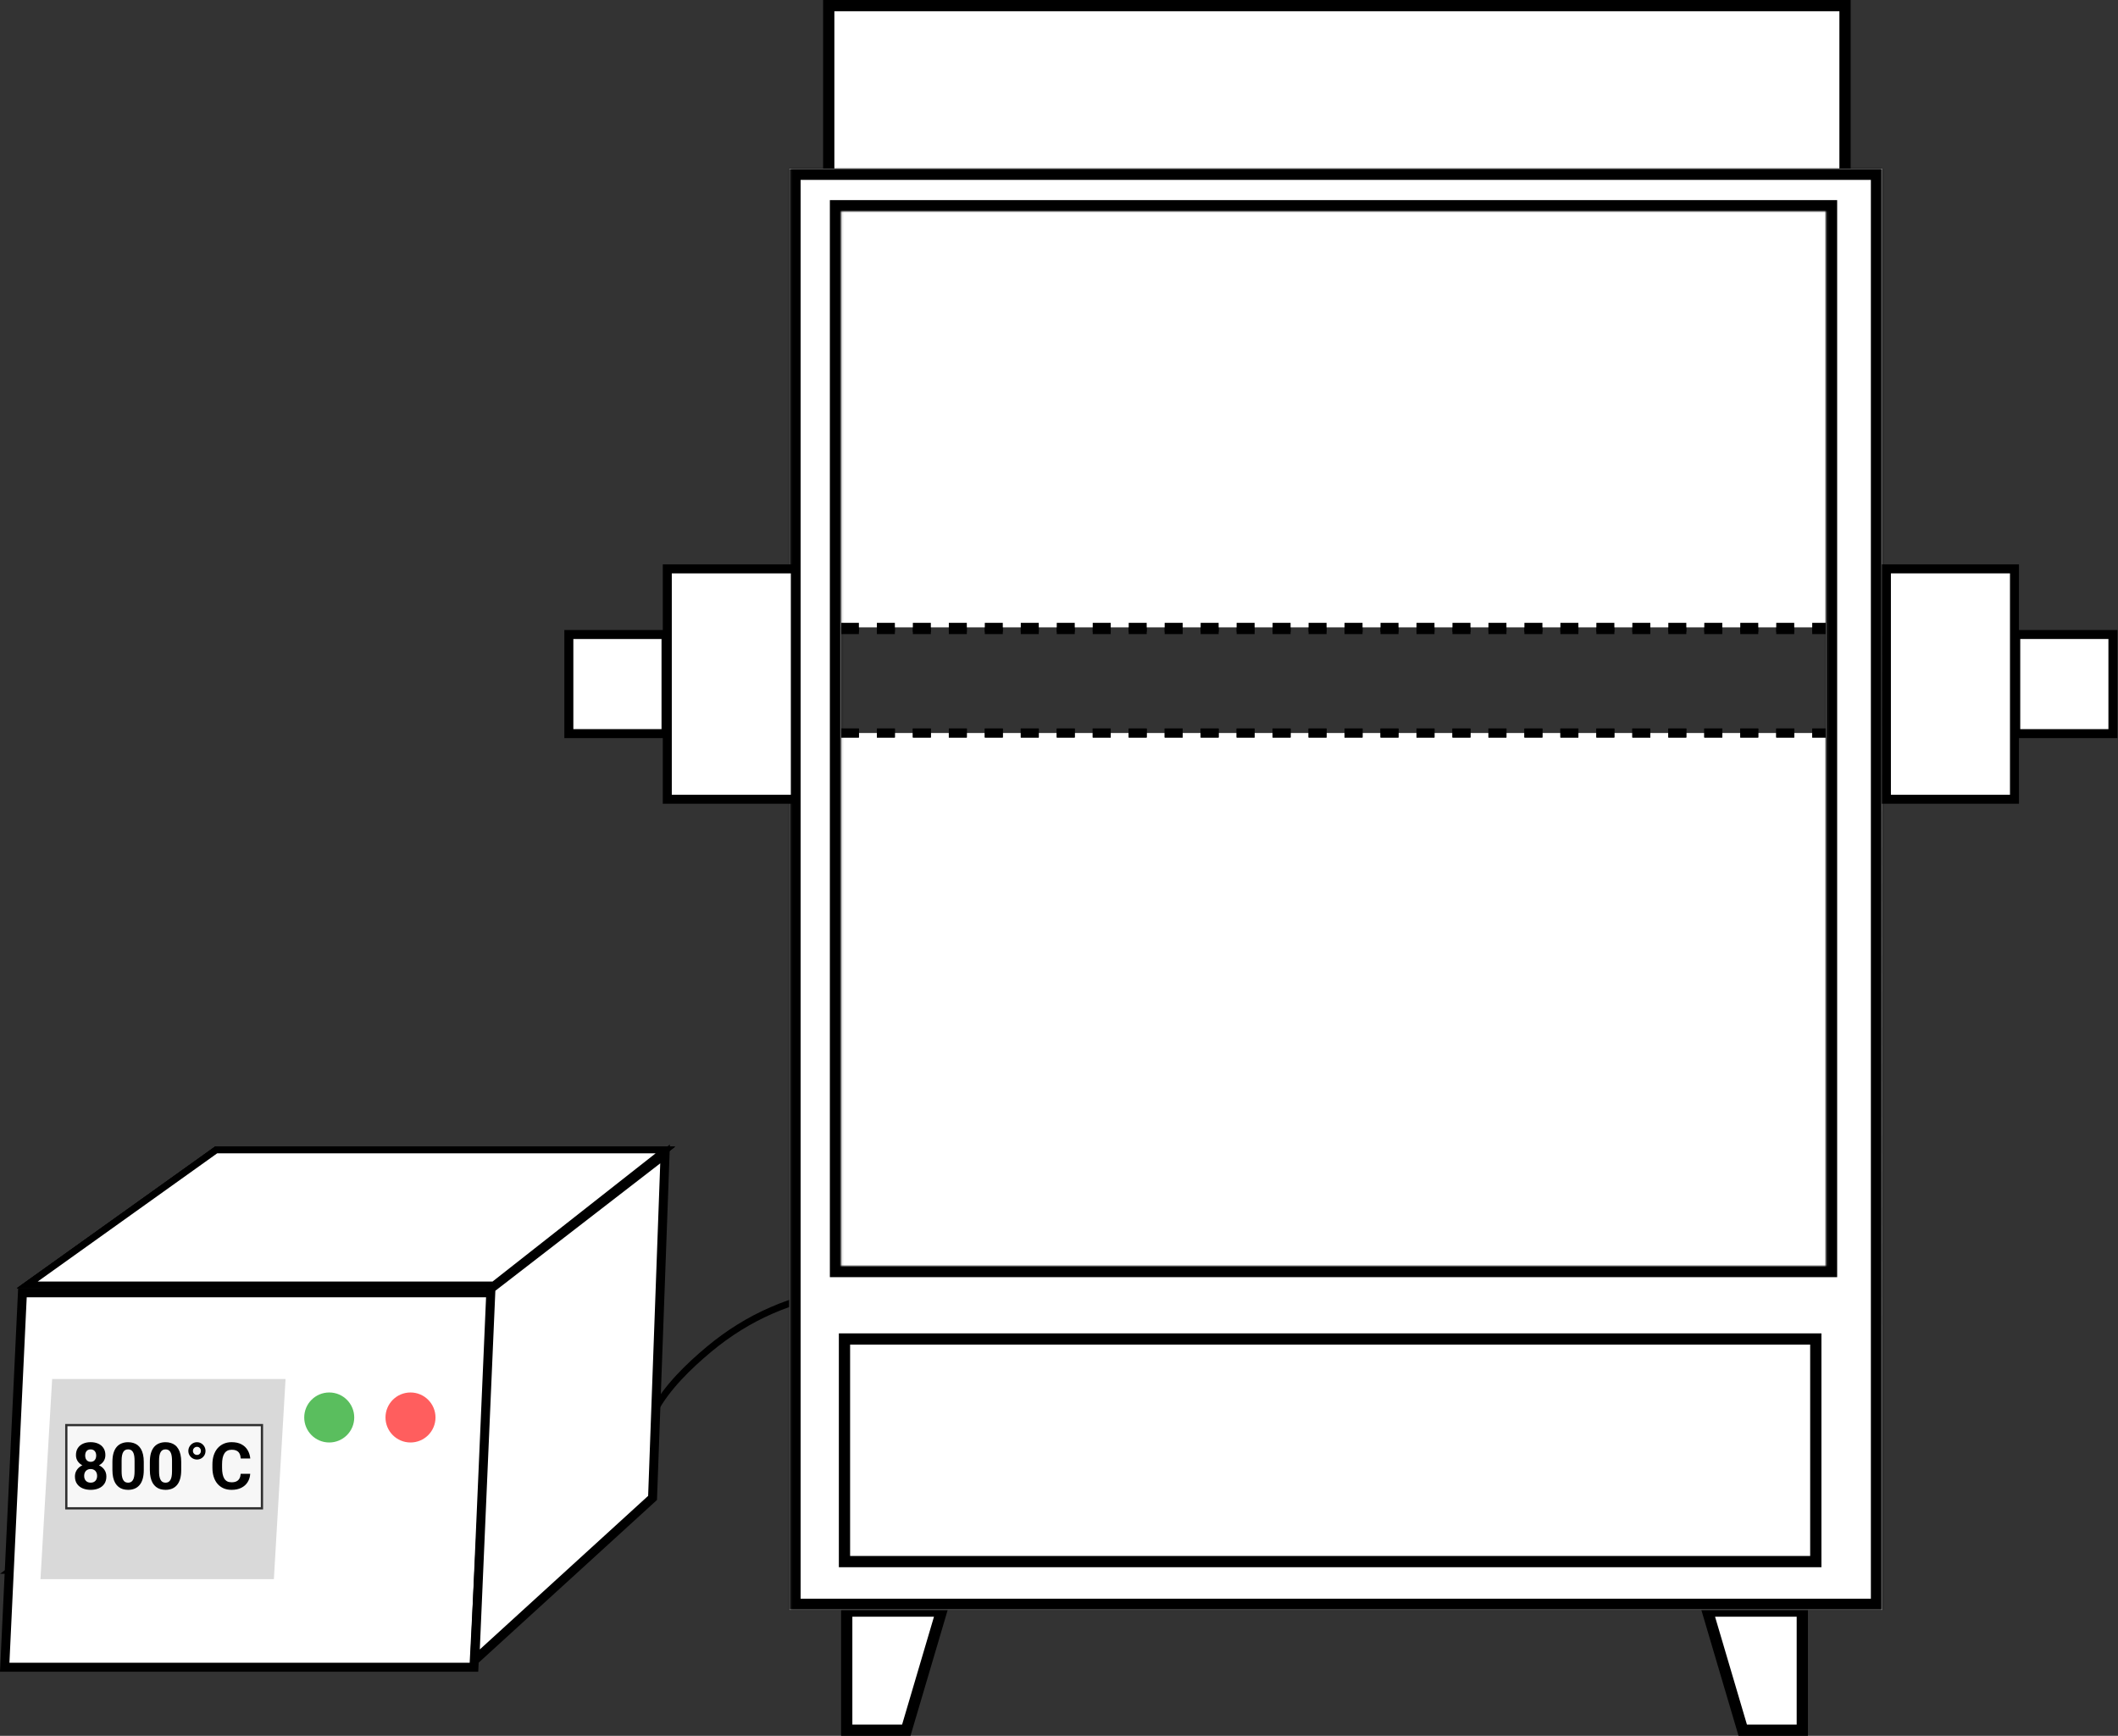 <svg width="942" height="772" viewBox="0 0 942 772" fill="none" xmlns="http://www.w3.org/2000/svg">
<rect x="0" y="0" width="942" height="772" fill="#333333" stroke="none"/>
<rect x="358" y="326" width="477" height="261" fill="white" stroke="black" stroke-width="4" stroke-dasharray="8 8"/>
<rect x="358" y="280" width="477" height="46" stroke="black" stroke-width="4" stroke-dasharray="8 8"/>
<rect x="358" y="77" width="463" height="202" fill="white" stroke="black" stroke-width="4" stroke-dasharray="8 8"/>
<path d="M291.091 627.303C296.592 616.98 306.414 607.52 315.214 600.168C332.76 585.509 352.362 577.185 374.901 573.962" stroke="black" stroke-width="3" stroke-linecap="round"/>
<path d="M4.68 698.412L88.7 638.393H288.521L251.848 667.223L212.174 698.412H4.68Z" fill="#D9D9D9" stroke="black" stroke-width="3"/>
<path d="M2.097 741.47L9.975 574.946H219.39L210.795 741.47H2.097Z" fill="white" stroke="black" stroke-width="4"/>
<path d="M211.191 738.287L218.356 573.034L295.799 513.192L290.232 666.179L211.191 738.287Z" fill="white" stroke="black" stroke-width="4"/>
<path d="M12.095 571.446L96.114 511.427H295.935L259.262 540.257L219.589 571.446H12.095Z" fill="white" stroke="black" stroke-width="3"/>
<path d="M23.191 613.303H127L121.81 702.303H18L23.191 613.303Z" fill="#D9D9D9"/>
<circle cx="182.572" cy="630.405" r="11.121" fill="#FF5E5E"/>
<circle cx="146.428" cy="630.405" r="11.121" fill="#5ABE5E"/>
<path d="M12.094 571.447L96.114 511.428H295.935L259.262 540.258L219.588 571.447H12.094Z" fill="white" stroke="black" stroke-width="3"/>
<path d="M12.094 571.447L96.114 511.428H295.935L259.262 540.258L219.588 571.447H12.094Z" fill="white" stroke="black" stroke-width="3"/>
<rect opacity="0.8" x="29.5" y="633.803" width="87" height="37" fill="white" stroke="black"/>
<path d="M47.307 656.653C47.307 657.946 47.005 659.036 46.401 659.924C45.797 660.802 44.966 661.467 43.909 661.92C42.861 662.364 41.671 662.586 40.34 662.586C39.009 662.586 37.815 662.364 36.758 661.92C35.7 661.467 34.865 660.802 34.252 659.924C33.638 659.036 33.331 657.946 33.331 656.653C33.331 655.784 33.506 655.001 33.855 654.302C34.204 653.594 34.69 652.99 35.313 652.49C35.946 651.98 36.687 651.593 37.537 651.329C38.386 651.055 39.311 650.918 40.312 650.918C41.653 650.918 42.851 651.154 43.909 651.626C44.966 652.098 45.797 652.764 46.401 653.623C47.005 654.482 47.307 655.492 47.307 656.653ZM43.201 656.384C43.201 655.751 43.078 655.208 42.833 654.755C42.596 654.293 42.261 653.939 41.827 653.693C41.393 653.448 40.888 653.325 40.312 653.325C39.736 653.325 39.231 653.448 38.797 653.693C38.363 653.939 38.023 654.293 37.777 654.755C37.541 655.208 37.423 655.751 37.423 656.384C37.423 657.007 37.541 657.545 37.777 657.998C38.023 658.451 38.363 658.8 38.797 659.046C39.241 659.282 39.755 659.4 40.34 659.4C40.926 659.4 41.431 659.282 41.855 659.046C42.29 658.8 42.62 658.451 42.847 657.998C43.083 657.545 43.201 657.007 43.201 656.384ZM46.868 647.151C46.868 648.199 46.59 649.129 46.033 649.941C45.476 650.743 44.702 651.371 43.71 651.824C42.729 652.277 41.605 652.504 40.34 652.504C39.066 652.504 37.933 652.277 36.942 651.824C35.951 651.371 35.177 650.743 34.62 649.941C34.063 649.129 33.784 648.199 33.784 647.151C33.784 645.905 34.063 644.857 34.62 644.008C35.186 643.149 35.96 642.497 36.942 642.054C37.933 641.61 39.056 641.388 40.312 641.388C41.586 641.388 42.715 641.61 43.696 642.054C44.688 642.497 45.462 643.149 46.019 644.008C46.585 644.857 46.868 645.905 46.868 647.151ZM42.79 647.335C42.79 646.778 42.691 646.297 42.493 645.891C42.294 645.476 42.011 645.155 41.643 644.928C41.284 644.702 40.841 644.588 40.312 644.588C39.802 644.588 39.363 644.697 38.995 644.914C38.636 645.131 38.358 645.447 38.16 645.863C37.971 646.269 37.877 646.76 37.877 647.335C37.877 647.892 37.971 648.383 38.16 648.808C38.358 649.223 38.641 649.549 39.009 649.785C39.377 650.021 39.821 650.139 40.34 650.139C40.859 650.139 41.298 650.021 41.657 649.785C42.025 649.549 42.304 649.223 42.493 648.808C42.691 648.383 42.79 647.892 42.79 647.335ZM63.945 650.182V653.75C63.945 655.298 63.78 656.634 63.45 657.757C63.119 658.871 62.643 659.787 62.02 660.504C61.406 661.212 60.674 661.736 59.825 662.076C58.975 662.416 58.031 662.586 56.993 662.586C56.162 662.586 55.388 662.482 54.67 662.274C53.953 662.057 53.306 661.722 52.73 661.269C52.164 660.816 51.673 660.245 51.258 659.556C50.852 658.857 50.54 658.026 50.323 657.063C50.106 656.101 49.998 654.996 49.998 653.75V650.182C49.998 648.633 50.163 647.307 50.493 646.203C50.833 645.089 51.31 644.178 51.923 643.47C52.546 642.762 53.283 642.243 54.132 641.912C54.982 641.572 55.926 641.402 56.964 641.402C57.795 641.402 58.565 641.511 59.273 641.728C59.99 641.936 60.637 642.261 61.212 642.705C61.788 643.149 62.279 643.72 62.685 644.418C63.091 645.108 63.403 645.934 63.62 646.896C63.837 647.85 63.945 648.945 63.945 650.182ZM59.853 654.288V649.629C59.853 648.884 59.81 648.232 59.726 647.675C59.65 647.118 59.532 646.646 59.372 646.259C59.211 645.863 59.013 645.542 58.777 645.296C58.541 645.051 58.272 644.872 57.97 644.758C57.668 644.645 57.333 644.588 56.964 644.588C56.502 644.588 56.091 644.678 55.732 644.857C55.383 645.037 55.086 645.325 54.84 645.721C54.595 646.108 54.406 646.627 54.274 647.279C54.151 647.921 54.09 648.704 54.09 649.629V654.288C54.09 655.034 54.128 655.69 54.203 656.256C54.288 656.823 54.411 657.309 54.571 657.715C54.741 658.111 54.94 658.437 55.166 658.692C55.402 658.937 55.671 659.117 55.973 659.23C56.285 659.343 56.624 659.4 56.993 659.4C57.446 659.4 57.847 659.31 58.196 659.131C58.555 658.942 58.857 658.649 59.102 658.253C59.357 657.847 59.546 657.318 59.669 656.667C59.792 656.016 59.853 655.223 59.853 654.288ZM80.598 650.182V653.75C80.598 655.298 80.433 656.634 80.102 657.757C79.772 658.871 79.295 659.787 78.672 660.504C78.058 661.212 77.327 661.736 76.477 662.076C75.627 662.416 74.683 662.586 73.645 662.586C72.814 662.586 72.04 662.482 71.323 662.274C70.605 662.057 69.959 661.722 69.383 661.269C68.816 660.816 68.326 660.245 67.91 659.556C67.504 658.857 67.193 658.026 66.976 657.063C66.758 656.101 66.65 654.996 66.65 653.75V650.182C66.65 648.633 66.815 647.307 67.145 646.203C67.485 645.089 67.962 644.178 68.576 643.47C69.199 642.762 69.935 642.243 70.785 641.912C71.634 641.572 72.578 641.402 73.617 641.402C74.447 641.402 75.217 641.511 75.925 641.728C76.642 641.936 77.289 642.261 77.865 642.705C78.441 643.149 78.931 643.72 79.337 644.418C79.743 645.108 80.055 645.934 80.272 646.896C80.489 647.85 80.598 648.945 80.598 650.182ZM76.505 654.288V649.629C76.505 648.884 76.463 648.232 76.378 647.675C76.302 647.118 76.184 646.646 76.024 646.259C75.863 645.863 75.665 645.542 75.429 645.296C75.193 645.051 74.924 644.872 74.622 644.758C74.32 644.645 73.985 644.588 73.617 644.588C73.154 644.588 72.743 644.678 72.385 644.857C72.035 645.037 71.738 645.325 71.493 645.721C71.247 646.108 71.058 646.627 70.926 647.279C70.803 647.921 70.742 648.704 70.742 649.629V654.288C70.742 655.034 70.78 655.69 70.856 656.256C70.94 656.823 71.063 657.309 71.224 657.715C71.394 658.111 71.592 658.437 71.818 658.692C72.054 658.937 72.323 659.117 72.626 659.23C72.937 659.343 73.277 659.4 73.645 659.4C74.098 659.4 74.499 659.31 74.849 659.131C75.207 658.942 75.509 658.649 75.755 658.253C76.01 657.847 76.199 657.318 76.321 656.667C76.444 656.016 76.505 655.223 76.505 654.288ZM83.769 645.282C83.769 644.574 83.944 643.928 84.293 643.342C84.643 642.748 85.11 642.276 85.695 641.926C86.281 641.577 86.922 641.402 87.621 641.402C88.31 641.402 88.943 641.577 89.519 641.926C90.094 642.276 90.552 642.748 90.892 643.342C91.232 643.928 91.402 644.574 91.402 645.282C91.402 645.99 91.232 646.637 90.892 647.222C90.552 647.798 90.094 648.256 89.519 648.596C88.943 648.936 88.31 649.105 87.621 649.105C86.922 649.105 86.281 648.936 85.695 648.596C85.11 648.256 84.643 647.798 84.293 647.222C83.944 646.637 83.769 645.99 83.769 645.282ZM85.809 645.282C85.809 645.792 85.988 646.217 86.347 646.557C86.705 646.896 87.13 647.066 87.621 647.066C88.112 647.066 88.523 646.896 88.853 646.557C89.183 646.217 89.349 645.792 89.349 645.282C89.349 644.763 89.183 644.329 88.853 643.979C88.523 643.63 88.112 643.456 87.621 643.456C87.13 643.456 86.705 643.63 86.347 643.979C85.988 644.329 85.809 644.763 85.809 645.282ZM107.049 655.463H111.283C111.198 656.851 110.815 658.083 110.136 659.159C109.465 660.235 108.526 661.076 107.318 661.68C106.119 662.284 104.675 662.586 102.985 662.586C101.663 662.586 100.479 662.359 99.431 661.906C98.383 661.444 97.486 660.783 96.74 659.924C96.004 659.065 95.442 658.026 95.055 656.809C94.668 655.591 94.475 654.227 94.475 652.716V651.286C94.475 649.776 94.673 648.412 95.069 647.194C95.475 645.967 96.051 644.924 96.797 644.064C97.552 643.205 98.454 642.545 99.501 642.082C100.549 641.619 101.72 641.388 103.013 641.388C104.731 641.388 106.18 641.7 107.36 642.323C108.55 642.946 109.47 643.805 110.122 644.9C110.782 645.995 111.179 647.241 111.311 648.638H107.063C107.016 647.807 106.851 647.104 106.567 646.528C106.284 645.943 105.855 645.504 105.279 645.211C104.712 644.909 103.957 644.758 103.013 644.758C102.305 644.758 101.687 644.89 101.158 645.155C100.63 645.419 100.186 645.82 99.827 646.358C99.468 646.896 99.199 647.576 99.02 648.397C98.85 649.209 98.765 650.163 98.765 651.258V652.716C98.765 653.783 98.845 654.722 99.006 655.534C99.166 656.337 99.412 657.016 99.742 657.573C100.082 658.121 100.516 658.536 101.045 658.819C101.583 659.093 102.23 659.23 102.985 659.23C103.872 659.23 104.604 659.088 105.18 658.805C105.756 658.522 106.194 658.102 106.497 657.545C106.808 656.988 106.992 656.294 107.049 655.463Z" fill="black"/>
<path d="M376.591 769.5V716.5H418.745L403.08 769.5H376.591Z" fill="white" stroke="black" stroke-width="5"/>
<path d="M801.591 769.5V716.5H759.437L775.102 769.5H801.591Z" fill="white" stroke="black" stroke-width="5"/>
<rect x="368.591" y="2.5" width="452" height="75" fill="white" stroke="black" stroke-width="5"/>
<mask id="path-19-inside-1_718_314" fill="white">
<path fill-rule="evenodd" clip-rule="evenodd" d="M837.091 75H351.091V716H837.091V75ZM812.091 94H374.091V563H812.091V94Z"/>
</mask>
<path fill-rule="evenodd" clip-rule="evenodd" d="M837.091 75H351.091V716H837.091V75ZM812.091 94H374.091V563H812.091V94Z" fill="white"/>
<path d="M351.091 75V70H346.091V75H351.091ZM837.091 75H842.091V70H837.091V75ZM351.091 716H346.091V721H351.091V716ZM837.091 716V721H842.091V716H837.091ZM374.091 94V89H369.091V94H374.091ZM812.091 94H817.091V89H812.091V94ZM374.091 563H369.091V568H374.091V563ZM812.091 563V568H817.091V563H812.091ZM351.091 80H837.091V70H351.091V80ZM356.091 716V75H346.091V716H356.091ZM837.091 711H351.091V721H837.091V711ZM832.091 75V716H842.091V75H832.091ZM374.091 99H812.091V89H374.091V99ZM379.091 563V94H369.091V563H379.091ZM812.091 558H374.091V568H812.091V558ZM807.091 94V563H817.091V94H807.091Z" fill="black" mask="url(#path-19-inside-1_718_314)"/>
<rect x="375.591" y="595.5" width="432" height="99" fill="white" stroke="black" stroke-width="5"/>
<rect x="296.785" y="253" width="56.956" height="102.459" fill="white" stroke="black" stroke-width="4"/>
<rect x="253" y="282.19" width="43.22" height="44.078" fill="white" stroke="black" stroke-width="4"/>
<rect x="895.956" y="355.459" width="56.956" height="102.459" transform="rotate(180 895.956 355.459)" fill="white" stroke="black" stroke-width="4"/>
<rect x="939.741" y="326.269" width="43.22" height="44.078" transform="rotate(180 939.741 326.269)" fill="white" stroke="black" stroke-width="4"/>
</svg>

